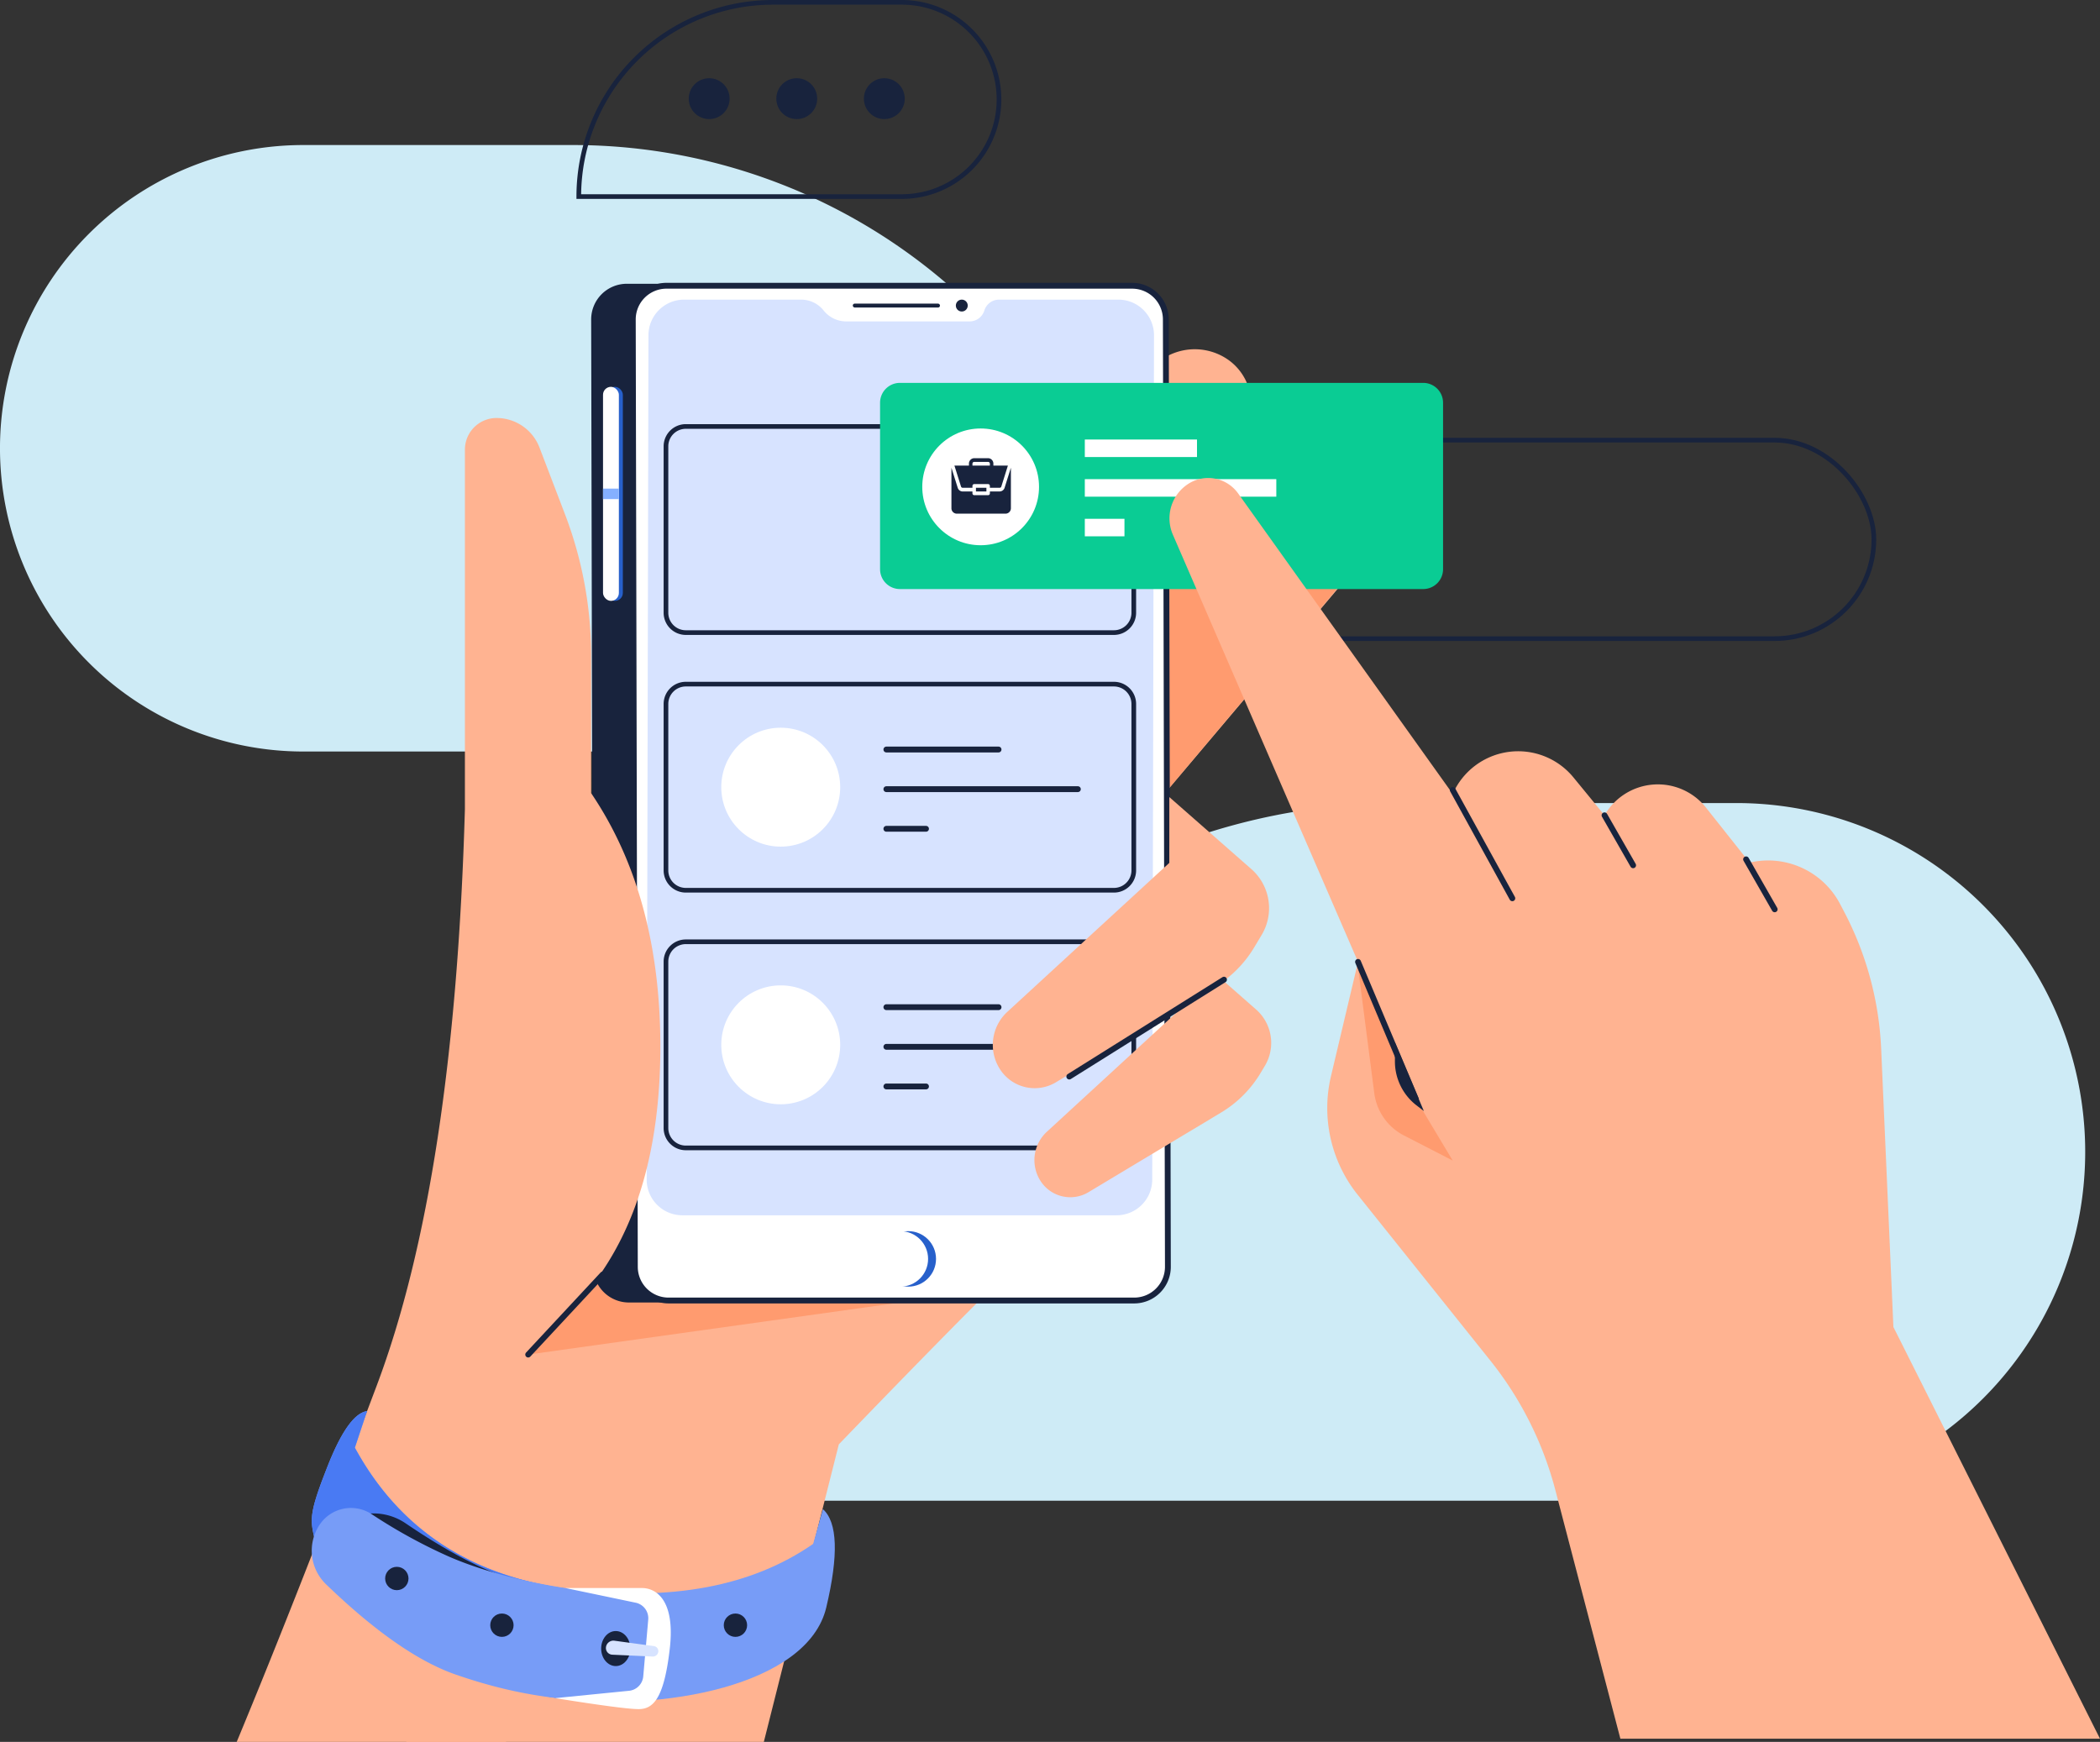 <svg xmlns="http://www.w3.org/2000/svg" width="359.701" height="298.388" viewBox="0 0 359.701 298.388">
    <rect x="0" y="0" width="359.701" height="298.388" fill="#333333" stroke="none"/>
    <defs>
        <style>
            .prefix__cls-1{fill:#ceebf6}.prefix__cls-1,.prefix__cls-12,.prefix__cls-15,.prefix__cls-20,.prefix__cls-3,.prefix__cls-5,.prefix__cls-6,.prefix__cls-7{fill-rule:evenodd}.prefix__cls-12,.prefix__cls-20,.prefix__cls-3{fill:none}.prefix__cls-12,.prefix__cls-3{stroke:#18233d;stroke-linecap:round}.prefix__cls-3{stroke-width:.8px}.prefix__cls-4,.prefix__cls-7{fill:#18233d}.prefix__cls-5{fill:#ffb391}.prefix__cls-6{fill:#ff9b6f}.prefix__cls-8{fill:#2760cb}.prefix__cls-9{fill:#fff}.prefix__cls-13{fill:#19243d}.prefix__cls-15{fill:#779cf7}.prefix__cls-20{stroke:#fff;stroke-width:3px}
        </style>
    </defs>
    <g id="prefix__Page-1" transform="translate(0 .4)">
        <g id="prefix__Desktop-HD">
            <g id="prefix__Searching-Job-online-via-mobile">
                <path id="prefix__Rectangle" d="M98.157 103.891h46.211a51.946 51.946 0 0 0 51.946-51.946A51.946 51.946 0 0 0 144.368 0H0v5.735a98.157 98.157 0 0 0 98.157 98.156z" class="prefix__cls-1" transform="rotate(180 98.156 64.168)"/>
                <path id="prefix__Rectangle-2" d="M301.644 202h57.717a59.754 59.754 0 0 1 59.754 59.754 59.754 59.754 0 0 1-59.754 59.754H193v-10.864A108.644 108.644 0 0 1 301.644 202z" class="prefix__cls-1" data-name="Rectangle" transform="translate(-61.948 -64.836)"/>
                <rect id="prefix__Rectangle-3" width="122" height="34" data-name="Rectangle" rx="17" transform="translate(198.971 75)" style="stroke-width:.8px;stroke-linecap:round;stroke:#18233d;fill:none"/>
                <path id="prefix__Rectangle-4" d="M179.272 0h22.068a16.636 16.636 0 0 1 16.636 16.636 16.636 16.636 0 0 1-16.636 16.636H146A33.272 33.272 0 0 1 179.272 0z" class="prefix__cls-3" data-name="Rectangle" transform="translate(-46.862)"/>
                <g id="prefix__Group-3" transform="translate(118.151 12.902)">
                    <circle id="prefix__Oval" cx="3.5" cy="3.5" r="3.5" class="prefix__cls-4" transform="translate(-.179 .098)"/>
                    <circle id="prefix__Oval-2" cx="3.5" cy="3.5" r="3.5" class="prefix__cls-4" data-name="Oval" transform="translate(14.821 .098)"/>
                    <circle id="prefix__Oval-3" cx="3.5" cy="3.5" r="3.5" class="prefix__cls-4" data-name="Oval" transform="translate(29.821 .098)"/>
                </g>
                <path id="prefix__Path-83" d="M102.49 326.079q31.019-176.065 32.338-150.272 61.565-49.432 70.586-56.56 7.774-6.143 24.157-27.768a10 10 0 0 1 13.291-2.43 9.268 9.268 0 0 1 2.94 12.742l-18.3 29.419-22.092 24.484 48.3-46.386a9.1 9.1 0 0 1 12.769.153 9.778 9.778 0 0 1 .528 13.2l-49.01 58 9.506 23.413q1.346 20.782-7.477 27.948t-43.45 43.088l-12.845 50.967z" class="prefix__cls-5" transform="translate(-32.897 -28.09)"/>
                <path id="prefix__Path-97" d="M283 181.764l.439-39.058 25.765-22.66a12.108 12.108 0 0 1 14.64-1.031 8.189 8.189 0 0 1 1.772 12.119z" class="prefix__cls-6" transform="translate(-90.835 -37.563)"/>
                <path id="prefix__Path-94" d="M146.01 320.929l-12.772 13.721 63.744-8.92z" class="prefix__cls-6" transform="translate(-42.766 -103.009)"/>
                <g id="prefix__Mobile" transform="rotate(180 100.022 111.36)">
                    <path id="prefix__Rectangle-5" d="M6.465 174.51h79.758a6.111 6.111 0 0 0 6.111-6.111v-.013L91.981 6.1A6.111 6.111 0 0 0 85.869 0H6.111A6.111 6.111 0 0 0 0 6.111v.013l.354 162.288a6.111 6.111 0 0 0 6.111 6.098z" class="prefix__cls-7" data-name="Rectangle" transform="translate(6.451)"/>
                    <rect id="prefix__Rectangle-6" width="2.716" height="36.667" class="prefix__cls-8" data-name="Rectangle" rx="1.358" transform="translate(93.36 120.188)"/>
                    <rect id="prefix__Rectangle-7" width="2.716" height="36.667" class="prefix__cls-9" data-name="Rectangle" rx="1.358" transform="translate(94.039 120.188)"/>
                    <path id="prefix__Rectangle-8" d="M6.125 173.831a5.772 5.772 0 0 1-5.772-5.759L0 5.784v-.013A5.772 5.772 0 0 1 5.772 0H85.53a5.772 5.772 0 0 1 5.77 5.759l.354 162.288v.013a5.772 5.772 0 0 1-5.772 5.772z" data-name="Rectangle" transform="translate(0 .34)" style="fill:#fff;stroke:#18233d;fill-rule:evenodd"/>
                    <g id="prefix__Oval-4" data-name="Oval" transform="translate(39.716 2.716)">
                        <circle id="prefix__Mask" cx="4.753" cy="4.753" r="4.753" class="prefix__cls-8"/>
                        <circle id="prefix__Ellipse_96" cx="4.753" cy="4.753" r="4.753" class="prefix__cls-9" data-name="Ellipse 96" transform="translate(1.358)"/>
                    </g>
                    <g id="prefix__Rectangle-_-Rectangle-_-Rectangle-_-Rectangle-Mask" data-name="Rectangle-+-Rectangle-+-Rectangle-+-Rectangle-Mask" transform="translate(2.377 14.939)">
                        <path id="prefix__Mask-2" d="M6.111 156.855h20.426a2.641 2.641 0 0 0 2.525-1.865 2.641 2.641 0 0 1 2.525-1.865h21.135a4.936 4.936 0 0 1 3.864 1.865 4.936 4.936 0 0 0 3.864 1.865h20.035a6.111 6.111 0 0 0 6.111-6.1L86.9 6.124A6.111 6.111 0 0 0 80.8 0H6.417A6.111 6.111 0 0 0 .306 6.1L0 150.731a6.111 6.111 0 0 0 6.1 6.124z" data-name="Mask" style="fill:#d7e3ff"/>
                        <path id="prefix__Rectangle-9" d="M3.4 35.309h73.33a3.4 3.4 0 0 0 3.4-3.4V3.4a3.4 3.4 0 0 0-3.4-3.4H3.4A3.4 3.4 0 0 0 0 3.4v28.514a3.4 3.4 0 0 0 3.4 3.395z" class="prefix__cls-3" data-name="Rectangle" transform="translate(3.466 55.68)"/>
                        <g id="prefix__Group-2" transform="translate(13.047 63.15)">
                            <g id="prefix__Group_534" data-name="Group 534" transform="rotate(180 30.538 10.186)">
                                <path id="prefix__Path-96" d="M0 0h19.215" class="prefix__cls-12" transform="translate(28.279 3.735)"/>
                                <path id="prefix__Path-96-2" d="M0 0h32.8" class="prefix__cls-12" data-name="Path-96" transform="translate(28.279 10.525)"/>
                                <path id="prefix__Path-96-3" d="M0 0h6.79" class="prefix__cls-12" data-name="Path-96" transform="translate(28.279 17.315)"/>
                                <circle id="prefix__Oval-5" cx="10.185" cy="10.185" r="10.185" class="prefix__cls-9" data-name="Oval"/>
                            </g>
                        </g>
                        <path id="prefix__Rectangle-10" d="M3.4 35.309h73.33a3.4 3.4 0 0 0 3.4-3.4V3.4a3.4 3.4 0 0 0-3.4-3.4H3.4A3.4 3.4 0 0 0 0 3.4v28.514a3.4 3.4 0 0 0 3.4 3.395z" class="prefix__cls-3" data-name="Rectangle" transform="translate(3.466 99.817)"/>
                        <path id="prefix__Rectangle-11" d="M3.4 35.309h73.33a3.4 3.4 0 0 0 3.4-3.4V3.4a3.4 3.4 0 0 0-3.4-3.4H3.4A3.4 3.4 0 0 0 0 3.4v28.514a3.4 3.4 0 0 0 3.4 3.395z" class="prefix__cls-3" data-name="Rectangle" transform="translate(3.466 11.543)"/>
                        <g id="prefix__Group-2-2" data-name="Group-2" transform="translate(13.047 19.013)">
                            <g id="prefix__Group_535" data-name="Group 535" transform="rotate(180 30.538 10.186)">
                                <path id="prefix__Path-96-4" d="M0 0h19.215" class="prefix__cls-12" data-name="Path-96" transform="translate(28.279 3.735)"/>
                                <path id="prefix__Path-96-5" d="M0 0h32.8" class="prefix__cls-12" data-name="Path-96" transform="translate(28.279 10.525)"/>
                                <path id="prefix__Path-96-6" d="M0 0h6.79" class="prefix__cls-12" data-name="Path-96" transform="translate(28.279 17.315)"/>
                                <circle id="prefix__Oval-6" cx="10.185" cy="10.185" r="10.185" class="prefix__cls-9" data-name="Oval"/>
                            </g>
                        </g>
                    </g>
                    <rect id="prefix__Rectangle-12" width="14.939" height=".679" class="prefix__cls-13" data-name="Rectangle" rx=".34" transform="translate(39.037 170.436)"/>
                    <circle id="prefix__Oval-7" cx="1.019" cy="1.019" r="1.019" class="prefix__cls-13" data-name="Oval" transform="translate(34.284 169.757)"/>
                    <path id="prefix__Path-106" d="M0 0h2.716" transform="translate(94.039 138.522)" style="stroke:#85b0ff;stroke-width:1.8px;fill:none;fill-rule:evenodd"/>
                </g>
                <path id="prefix__Path-84" d="M120.418 253.664q11.858-15.21 11.858-41.118t-11.858-43.421V145.6a67.9 67.9 0 0 0-4.476-24.244l-4.369-11.431a7.874 7.874 0 0 0-7.355-5.062 5.42 5.42 0 0 0-5.42 5.42v61.562q-1.812 63.483-15.113 98.793t-23.973 61.009h46.12l3.807-66.347z" class="prefix__cls-5" transform="translate(-19.166 -33.659)"/>
                <path id="prefix__Path-85" d="M280.676 200.5l14.05 12.332a8.909 8.909 0 0 1 1.767 11.271l-1.283 2.143a19.692 19.692 0 0 1-6.757 6.767l-27.208 16.343a7.062 7.062 0 0 1-9.466-2.069 7.694 7.694 0 0 1 1.144-10l27.752-25.52z" class="prefix__cls-5" transform="translate(-80.384 -64.355)"/>
                <path id="prefix__Path-98" d="M123.137 385.922q25.619 3.158 41.392-7.779l1.669-5.957q3.77 3.383.576 16.846c-3.195 13.463-28.418 17.937-45.9 15.539S82 389.938 79.33 378.143c-.916-4.053-1.438-4.569 2.077-13.431q3.515-8.862 6.71-9.321l-2.089 6.272q11.49 21.101 37.109 24.259z" class="prefix__cls-15" transform="translate(-25.245 -114.071)"/>
                <path id="prefix__Combined-Shape" d="M136.606 386.589v18.344a73.875 73.875 0 0 1-15.732-.361c-17.482-2.4-38.879-14.634-41.545-26.429-.916-4.053-1.438-4.569 2.077-13.431q3.515-8.862 6.71-9.321l-2.089 6.272q11.491 21.1 37.109 24.259a86.819 86.819 0 0 0 13.47.667z" transform="translate(-25.245 -114.071)" style="fill:#497af3;fill-rule:evenodd"/>
                <path id="prefix__Path-102" d="M83.363 384.544a9.791 9.791 0 0 1 12.864-1.644q11.166 7.585 18.8 9.711z" class="prefix__cls-7" transform="translate(-26.757 -122.357)"/>
                <circle id="prefix__Oval-8" cx="2" cy="2" r="2" class="prefix__cls-4" data-name="Oval" transform="translate(123.971 276)"/>
                <path id="prefix__Path-101" d="M122.1 393.551s-11.1-1.489-20.03-5.415a91.256 91.256 0 0 1-13.181-7.246 6.453 6.453 0 0 0-8.894 1.8 8 8 0 0 0 1.09 10.218q12.59 12.143 22.254 15.482c11.445 3.955 20.045 4.641 30.139 4.641l4.628-4.641v-12.403z" class="prefix__cls-15" transform="translate(-25.24 -121.917)"/>
                <path id="prefix__Path-99" d="M141.809 400.034h13.124c2.242 0 5.724 1.867 4.741 10.391s-2.822 10.35-5.337 10.35q-2.515 0-14.293-1.881l12.648-1.259a2.716 2.716 0 0 0 2.437-2.465l.853-9.724a2.716 2.716 0 0 0-2.149-2.9z" transform="translate(-44.95 -128.4)" style="fill:#fff;fill-rule:evenodd"/>
                <ellipse id="prefix__Oval-9" cx="2.5" cy="3" class="prefix__cls-4" data-name="Oval" rx="2.5" ry="3" transform="translate(102.971 279)"/>
                <circle id="prefix__Oval-10" cx="2" cy="2" r="2" class="prefix__cls-4" data-name="Oval" transform="translate(83.971 276)"/>
                <path id="prefix__Path-100" d="M152.857 414.4a1.142 1.142 0 0 0 1.077 1.312l6.916.317a.932.932 0 0 0 .967-.817.874.874 0 0 0-.749-.973l-6.764-.922a1.287 1.287 0 0 0-1.447 1.083z" transform="translate(-49.059 -132.66)" style="fill:#d7e3ff;fill-rule:evenodd"/>
                <circle id="prefix__Oval-11" cx="2" cy="2" r="2" class="prefix__cls-4" data-name="Oval" transform="translate(65.971 268)"/>
                <path id="prefix__Path-85-2" d="M286.848 238.5l12.043 10.57a7.636 7.636 0 0 1 1.515 9.661l-.738 1.233a19.692 19.692 0 0 1-6.757 6.767l-22.717 13.646a6.053 6.053 0 0 1-8.114-1.773 6.6 6.6 0 0 1 .981-8.576l23.788-21.874z" class="prefix__cls-5" data-name="Path-85" transform="translate(-83.751 -76.552)"/>
                <path id="prefix__Path-86" d="M269.729 263.153l26.5-16.6" class="prefix__cls-12" transform="translate(-86.576 -79.137)"/>
                <path id="prefix__Path-87" d="M146.01 320.929l-12.772 13.721" class="prefix__cls-12" transform="translate(-42.766 -103.009)"/>
                <path id="prefix__Rectangle-13" d="M225.4 96h89.632a3.4 3.4 0 0 1 3.4 3.4v28.519a3.4 3.4 0 0 1-3.4 3.4H225.4a3.4 3.4 0 0 1-3.4-3.4V99.4a3.4 3.4 0 0 1 3.4-3.4z" data-name="Rectangle" transform="translate(-71.256 -30.813)" style="fill:#0acc94;fill-rule:evenodd"/>
                <path id="prefix__Path-96-7" d="M273.647 112.5h19.215" class="prefix__cls-20" data-name="Path-96" transform="translate(-87.833 -36.109)"/>
                <path id="prefix__Path-96-8" d="M273.647 122.5h32.8" class="prefix__cls-20" data-name="Path-96" transform="translate(-87.833 -39.319)"/>
                <path id="prefix__Path-96-9" d="M273.647 132.5h6.79" class="prefix__cls-20" data-name="Path-96" transform="translate(-87.833 -42.529)"/>
                <circle id="prefix__Oval-12" cx="10" cy="10" r="10" class="prefix__cls-9" data-name="Oval" transform="translate(157.971 73)"/>
                <g id="prefix___1063299" data-name="1063299" transform="translate(162.967 78.088)">
                    <path id="prefix__Shape" d="M4.2 5.07h1.79v.63H4.2zm4.063.63a.9.9 0 0 0 .849-.65l1.073-3.418v6.92a.925.925 0 0 1-.9.951H.9a.925.925 0 0 1-.9-.947V1.635l1.073 3.419a.9.9 0 0 0 .849.65H3.6v.317a.308.308 0 0 0 .3.317h2.386a.308.308 0 0 0 .3-.317V5.7zM6.286 0a.925.925 0 0 1 .9.951v.317h2.486L8.547 4.853a.3.3 0 0 1-.283.217H6.585v-.317a.308.308 0 0 0-.3-.317H3.9a.308.308 0 0 0-.3.317v.317H1.922a.3.3 0 0 1-.283-.217L.513 1.268H3V.951A.925.925 0 0 1 3.9 0zM3.6 1.268h2.985V.951a.308.308 0 0 0-.3-.317H3.9a.308.308 0 0 0-.3.317z" class="prefix__cls-7"/>
                </g>
                <g id="prefix__Group" transform="translate(200.313 81.483)">
                    <path id="prefix__Path-88" d="M77.235 215.963L66.1 173.385a59.755 59.755 0 0 0-11.148-22.209l-22.717-28.4a23.766 23.766 0 0 1-4.568-20.318L32.3 82.89.58 9.7A7.021 7.021 0 0 1 3.243.991a6.3 6.3 0 0 1 8.518 1.649l36.758 51.48a12.247 12.247 0 0 1 20.676-2.832l5.325 6.49a10.526 10.526 0 0 1 17.38-1.312l7.467 9.416a13.925 13.925 0 0 1 15.509 7.107l.742 1.419a55.7 55.7 0 0 1 6.286 23.364L124 145.436l35.388 70.527z" class="prefix__cls-5"/>
                    <path id="prefix__Path-95" d="M57.483 146.045l6.3 10.519-8.353-4.3a9.506 9.506 0 0 1-5.078-7.232L47.567 123.5z" class="prefix__cls-6" transform="translate(-15.268 -39.64)"/>
                    <path id="prefix__Path-89" d="M47.567 122.072l9.916 23.515" class="prefix__cls-12" transform="translate(-15.268 -39.182)"/>
                    <path id="prefix__Path-90" d="M56.869 142.387v3.258a9.506 9.506 0 0 0 3.692 7.521l1.266.979z" class="prefix__cls-7" transform="translate(-18.253 -45.702)"/>
                    <path id="prefix__Path-91" d="M71.453 78.7l10.208 18.556" class="prefix__cls-12" transform="translate(-22.934 -25.261)"/>
                    <path id="prefix__Path-92" d="M109.744 85.089l4.9 8.564" class="prefix__cls-12" transform="translate(-35.225 -27.311)"/>
                    <path id="prefix__Path-92-2" d="M145.453 96.2l4.9 8.564" class="prefix__cls-12" data-name="Path-92" transform="translate(-46.686 -30.878)"/>
                </g>
            </g>
        </g>
    </g>
</svg>
